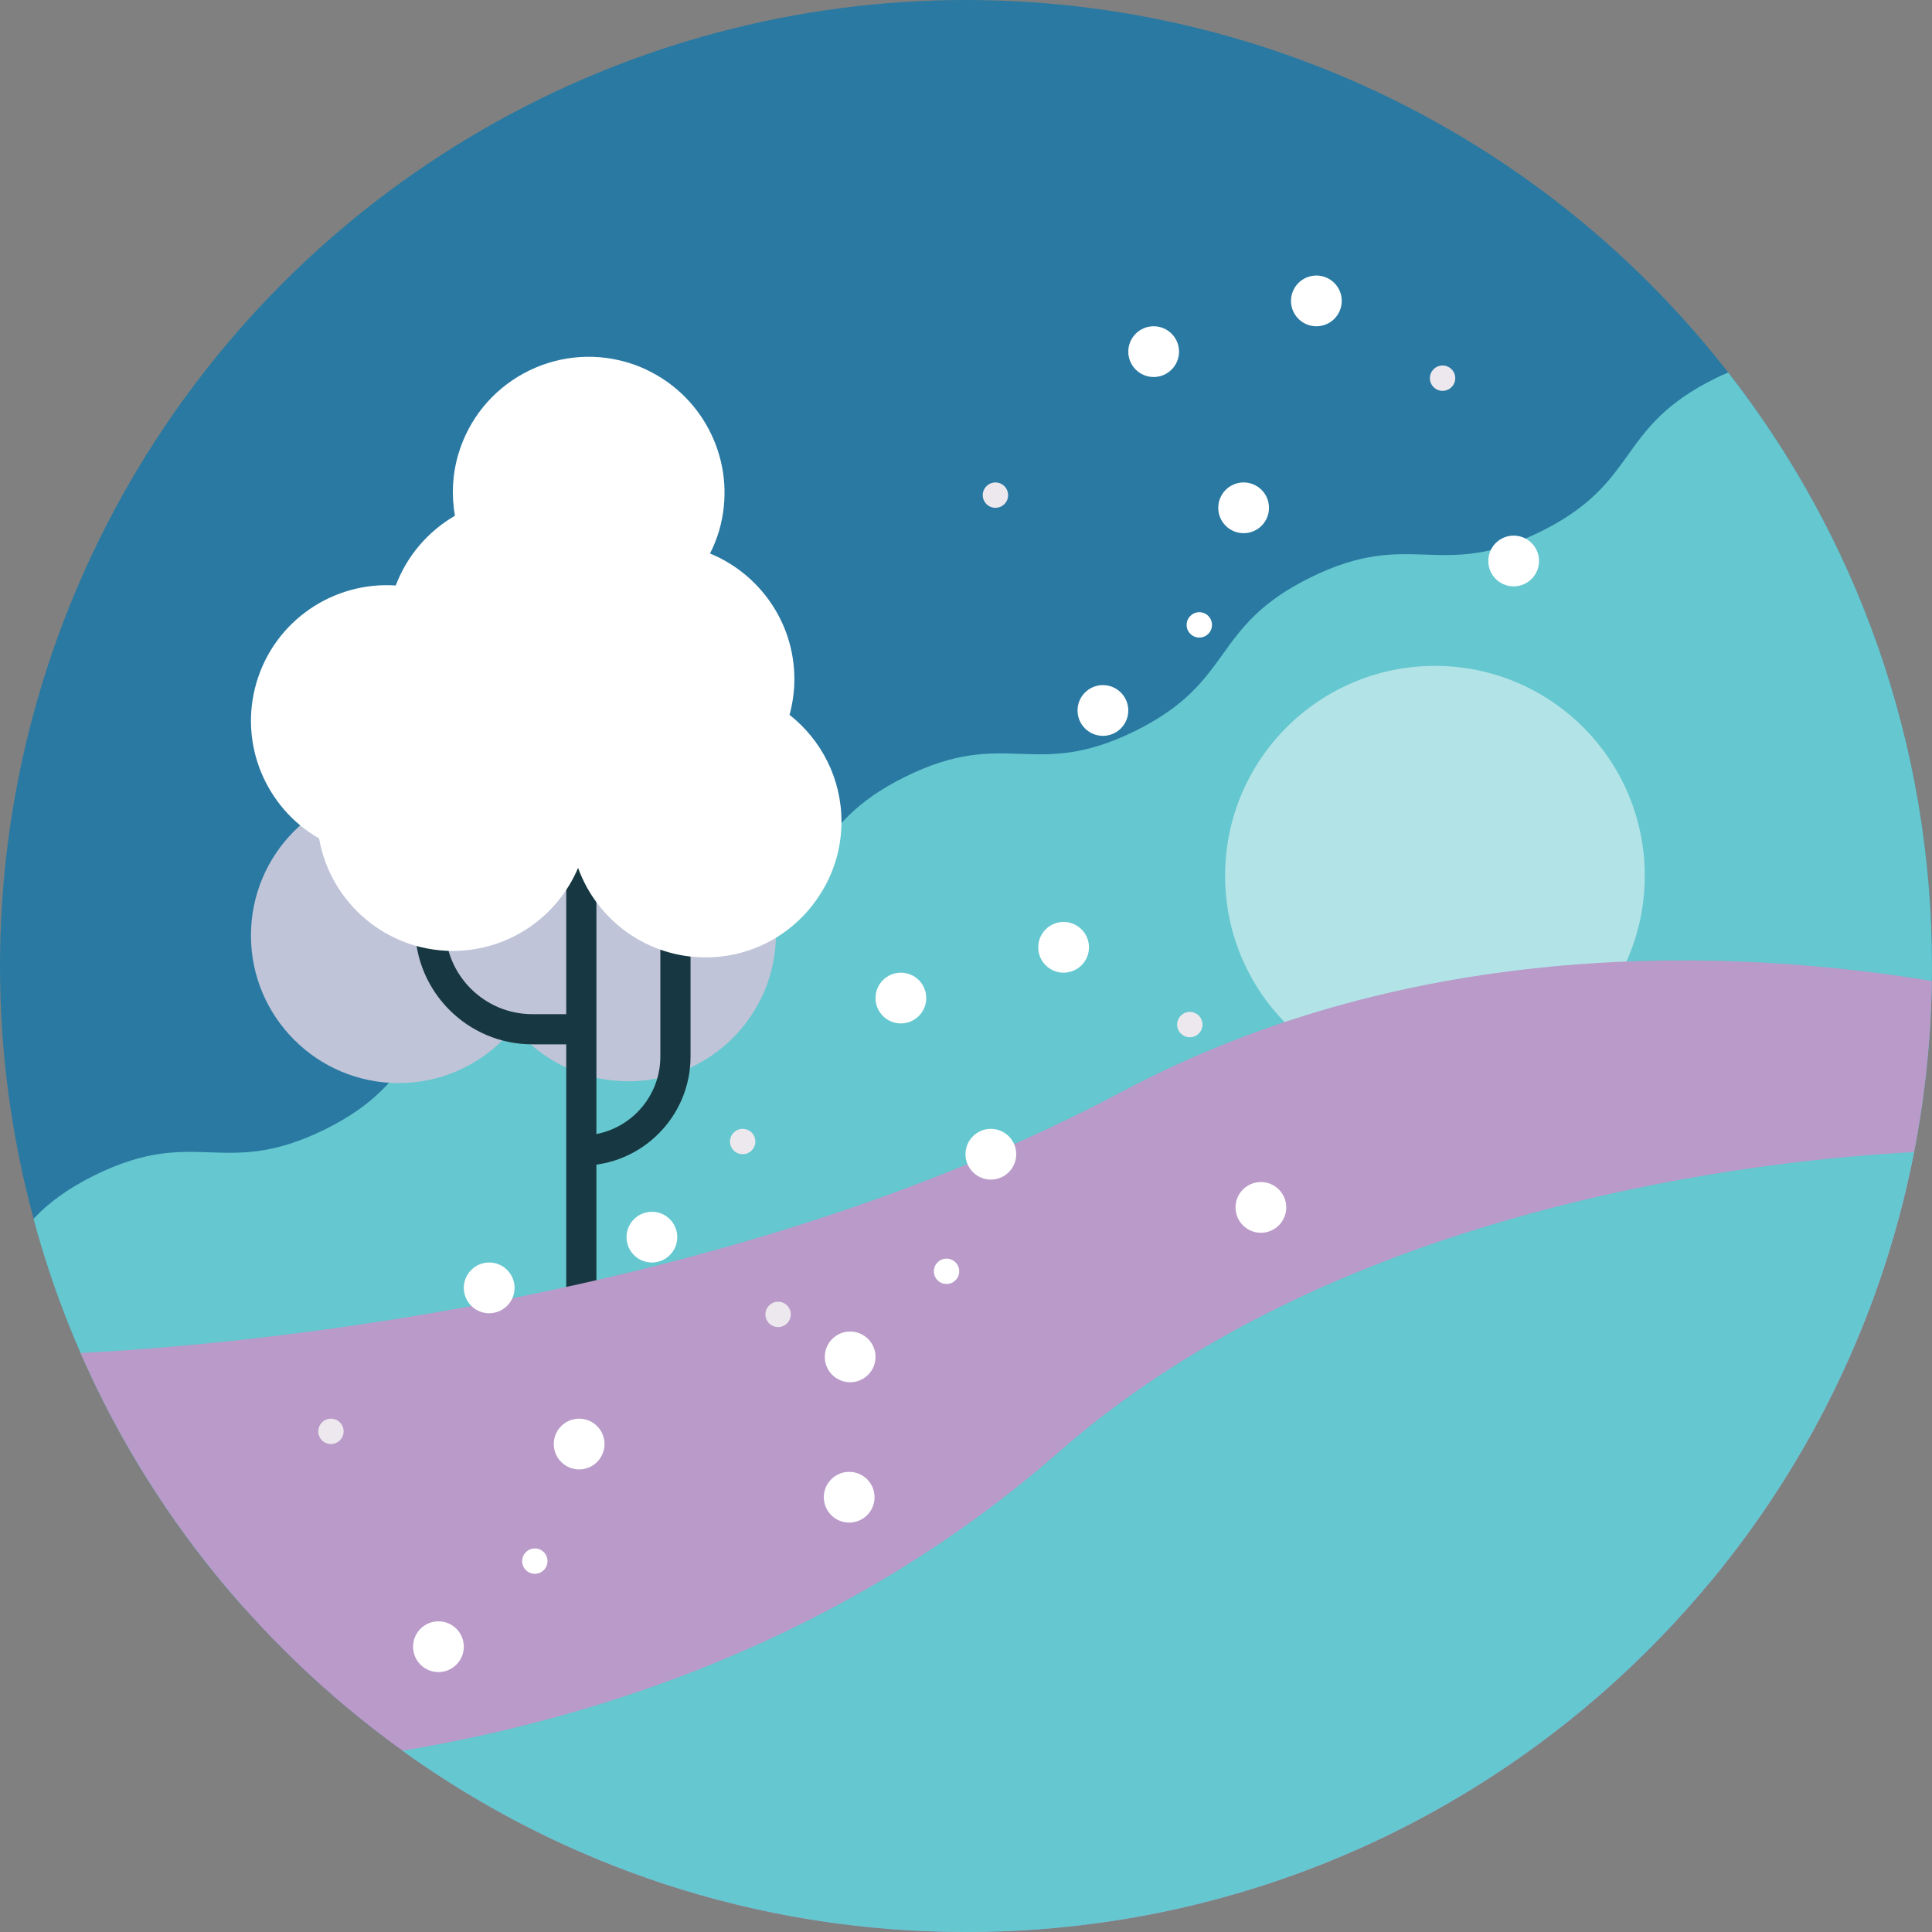 <?xml version="1.0" ?><svg enable-background="new 0 0 128 128" id="Layer_1" version="1.1" viewBox="0 0 128 128" xml:space="preserve" xmlns="http://www.w3.org/2000/svg" xmlns:xlink="http://www.w3.org/1999/xlink"><rect x="0" y="0" width="128" height="128" fill="#808080" stroke="none"/><g><g><g><g><g><circle cx="64" cy="64" fill="#2979A2" r="64"/></g></g></g><g><g><g><path d="M128,64c0,15.56-5.55,29.82-14.77,40.91l-97.05,1.63C9.68,99.25,4.83,90.46,2.22,80.75       c0.92-0.98,2.15-1.95,4.08-2.9c6.71-3.3,8.48,0.29,15.2-3.01c6.71-3.3,4.94-6.89,11.65-10.19c6.72-3.3,8.48,0.29,15.19-3.01       c6.71-3.3,4.95-6.89,11.66-10.19c6.71-3.3,8.47,0.29,15.18-3.01s4.95-6.89,11.66-10.19c6.71-3.3,8.48,0.29,15.19-3.01       c6.71-3.3,4.94-6.89,11.65-10.19c0.28-0.14,0.55-0.26,0.82-0.37C122.96,35.53,128,49.17,128,64z" fill="#65C7CF"/></g></g></g><g><g><g><circle cx="26.407" cy="61.976" fill="#BFC4D8" r="9.781"/></g></g></g><g><g><g><circle cx="41.632" cy="61.857" fill="#BFC4D8" r="9.781"/></g></g></g><g><g><g><g><rect fill="#173842" height="28.59" width="2" x="37.514" y="56.91"/></g></g></g></g><g><g><g><g><path d="M38.514,69.19h-3.247c-4.283,0-7.768-3.484-7.768-7.768V58.41h2v3.013c0,3.18,2.587,5.768,5.768,5.768        h3.247V69.19z" fill="#173842"/></g></g></g></g><g><g><g><g><path d="M38.527,77.227l-0.013-2h0.013c2.88,0,5.223-2.343,5.223-5.223V58.41h2v11.593        C45.75,73.986,42.51,77.227,38.527,77.227z" fill="#173842"/></g></g></g></g><g><g><g><path d="M55.75,54.43c0,1.78-0.52,3.44-1.42,4.83c-1.59,2.51-4.39,4.17-7.58,4.17c-3.89,0-7.2-2.47-8.45-5.93       C36.93,60.73,33.73,63,30,63c-4.44,0-8.12-3.22-8.86-7.45c-3.52-2.02-5.34-6.25-4.15-10.32c1.21-4.12,5.11-6.72,9.23-6.44       c0.74-1.96,2.13-3.58,3.92-4.62c-0.23-1.31-0.18-2.69,0.22-4.06c1.4-4.77,6.4-7.5,11.17-6.11c0.62,0.18,1.2,0.42,1.74,0.72       c3.67,1.97,5.58,6.3,4.37,10.45c-0.16,0.53-0.36,1.03-0.6,1.5c3.28,1.35,5.59,4.57,5.59,8.33c0,0.82-0.12,1.61-0.32,2.36       C54.4,49.01,55.75,51.56,55.75,54.43z" fill="#FFFFFF"/></g></g></g><g opacity="0.5"><g><g><circle cx="95.068" cy="58.019" fill="#FFFFFF" r="13.902"/></g></g></g><g><g><g><path d="M127.99,64.99C127.46,99.88,99.02,128,64,128c-26.23,0-48.78-15.78-58.66-38.36       c8.98-0.45,42.16-3.04,68.99-17.31C93.83,61.96,114.88,62.85,127.99,64.99z" fill="#B99AC8"/></g></g></g><g><g><g><path d="M126.81,76.33C121.07,105.78,95.13,128,64,128c-13.94,0-26.83-4.45-37.34-12.01       c12.45-2.06,29.15-7.21,43.51-19.81C89.04,79.63,117.41,76.81,126.81,76.33z" fill="#65C7CF"/></g></g></g></g><g><g><circle cx="76.433" cy="23.297" fill="#FFFFFF" r="1.681"/></g><g><circle cx="87.213" cy="19.936" fill="#FFFFFF" r="1.681"/></g><g><circle cx="73.071" cy="47.071" fill="#FFFFFF" r="1.681"/></g><g><circle cx="100.284" cy="37.167" fill="#FFFFFF" r="1.681"/></g><g><circle cx="82.393" cy="33.644" fill="#FFFFFF" r="1.681"/></g><g><circle cx="65.95" cy="32.804" fill="#EDE8EE" r="0.84"/></g><g><circle cx="79.457" cy="41.4" fill="#FFFFFF" r="0.84"/></g><g><circle cx="95.574" cy="25.055" fill="#EDE8EE" r="0.84"/></g></g><g><g><circle cx="32.41" cy="85.325" fill="#FFFFFF" r="1.681"/></g><g><circle cx="43.19" cy="81.964" fill="#FFFFFF" r="1.681"/></g><g><circle cx="29.048" cy="109.099" fill="#FFFFFF" r="1.681"/></g><g><circle cx="56.261" cy="99.195" fill="#FFFFFF" r="1.681"/></g><g><circle cx="38.37" cy="95.672" fill="#FFFFFF" r="1.681"/></g><g><circle cx="21.927" cy="94.831" fill="#EDE8EE" r="0.84"/></g><g><circle cx="35.434" cy="103.428" fill="#FFFFFF" r="0.84"/></g><g><circle cx="51.551" cy="87.082" fill="#EDE8EE" r="0.84"/></g></g><g><g><circle cx="59.686" cy="66.124" fill="#FFFFFF" r="1.681"/></g><g><circle cx="70.466" cy="62.762" fill="#FFFFFF" r="1.681"/></g><g><circle cx="56.325" cy="89.898" fill="#FFFFFF" r="1.681"/></g><g><circle cx="83.537" cy="79.994" fill="#FFFFFF" r="1.681"/></g><g><circle cx="65.647" cy="76.471" fill="#FFFFFF" r="1.681"/></g><g><circle cx="49.204" cy="75.63" fill="#EDE8EE" r="0.84"/></g><g><circle cx="62.71" cy="84.227" fill="#FFFFFF" r="0.84"/></g><g><circle cx="78.828" cy="67.881" fill="#EDE8EE" r="0.84"/></g></g></g></svg>